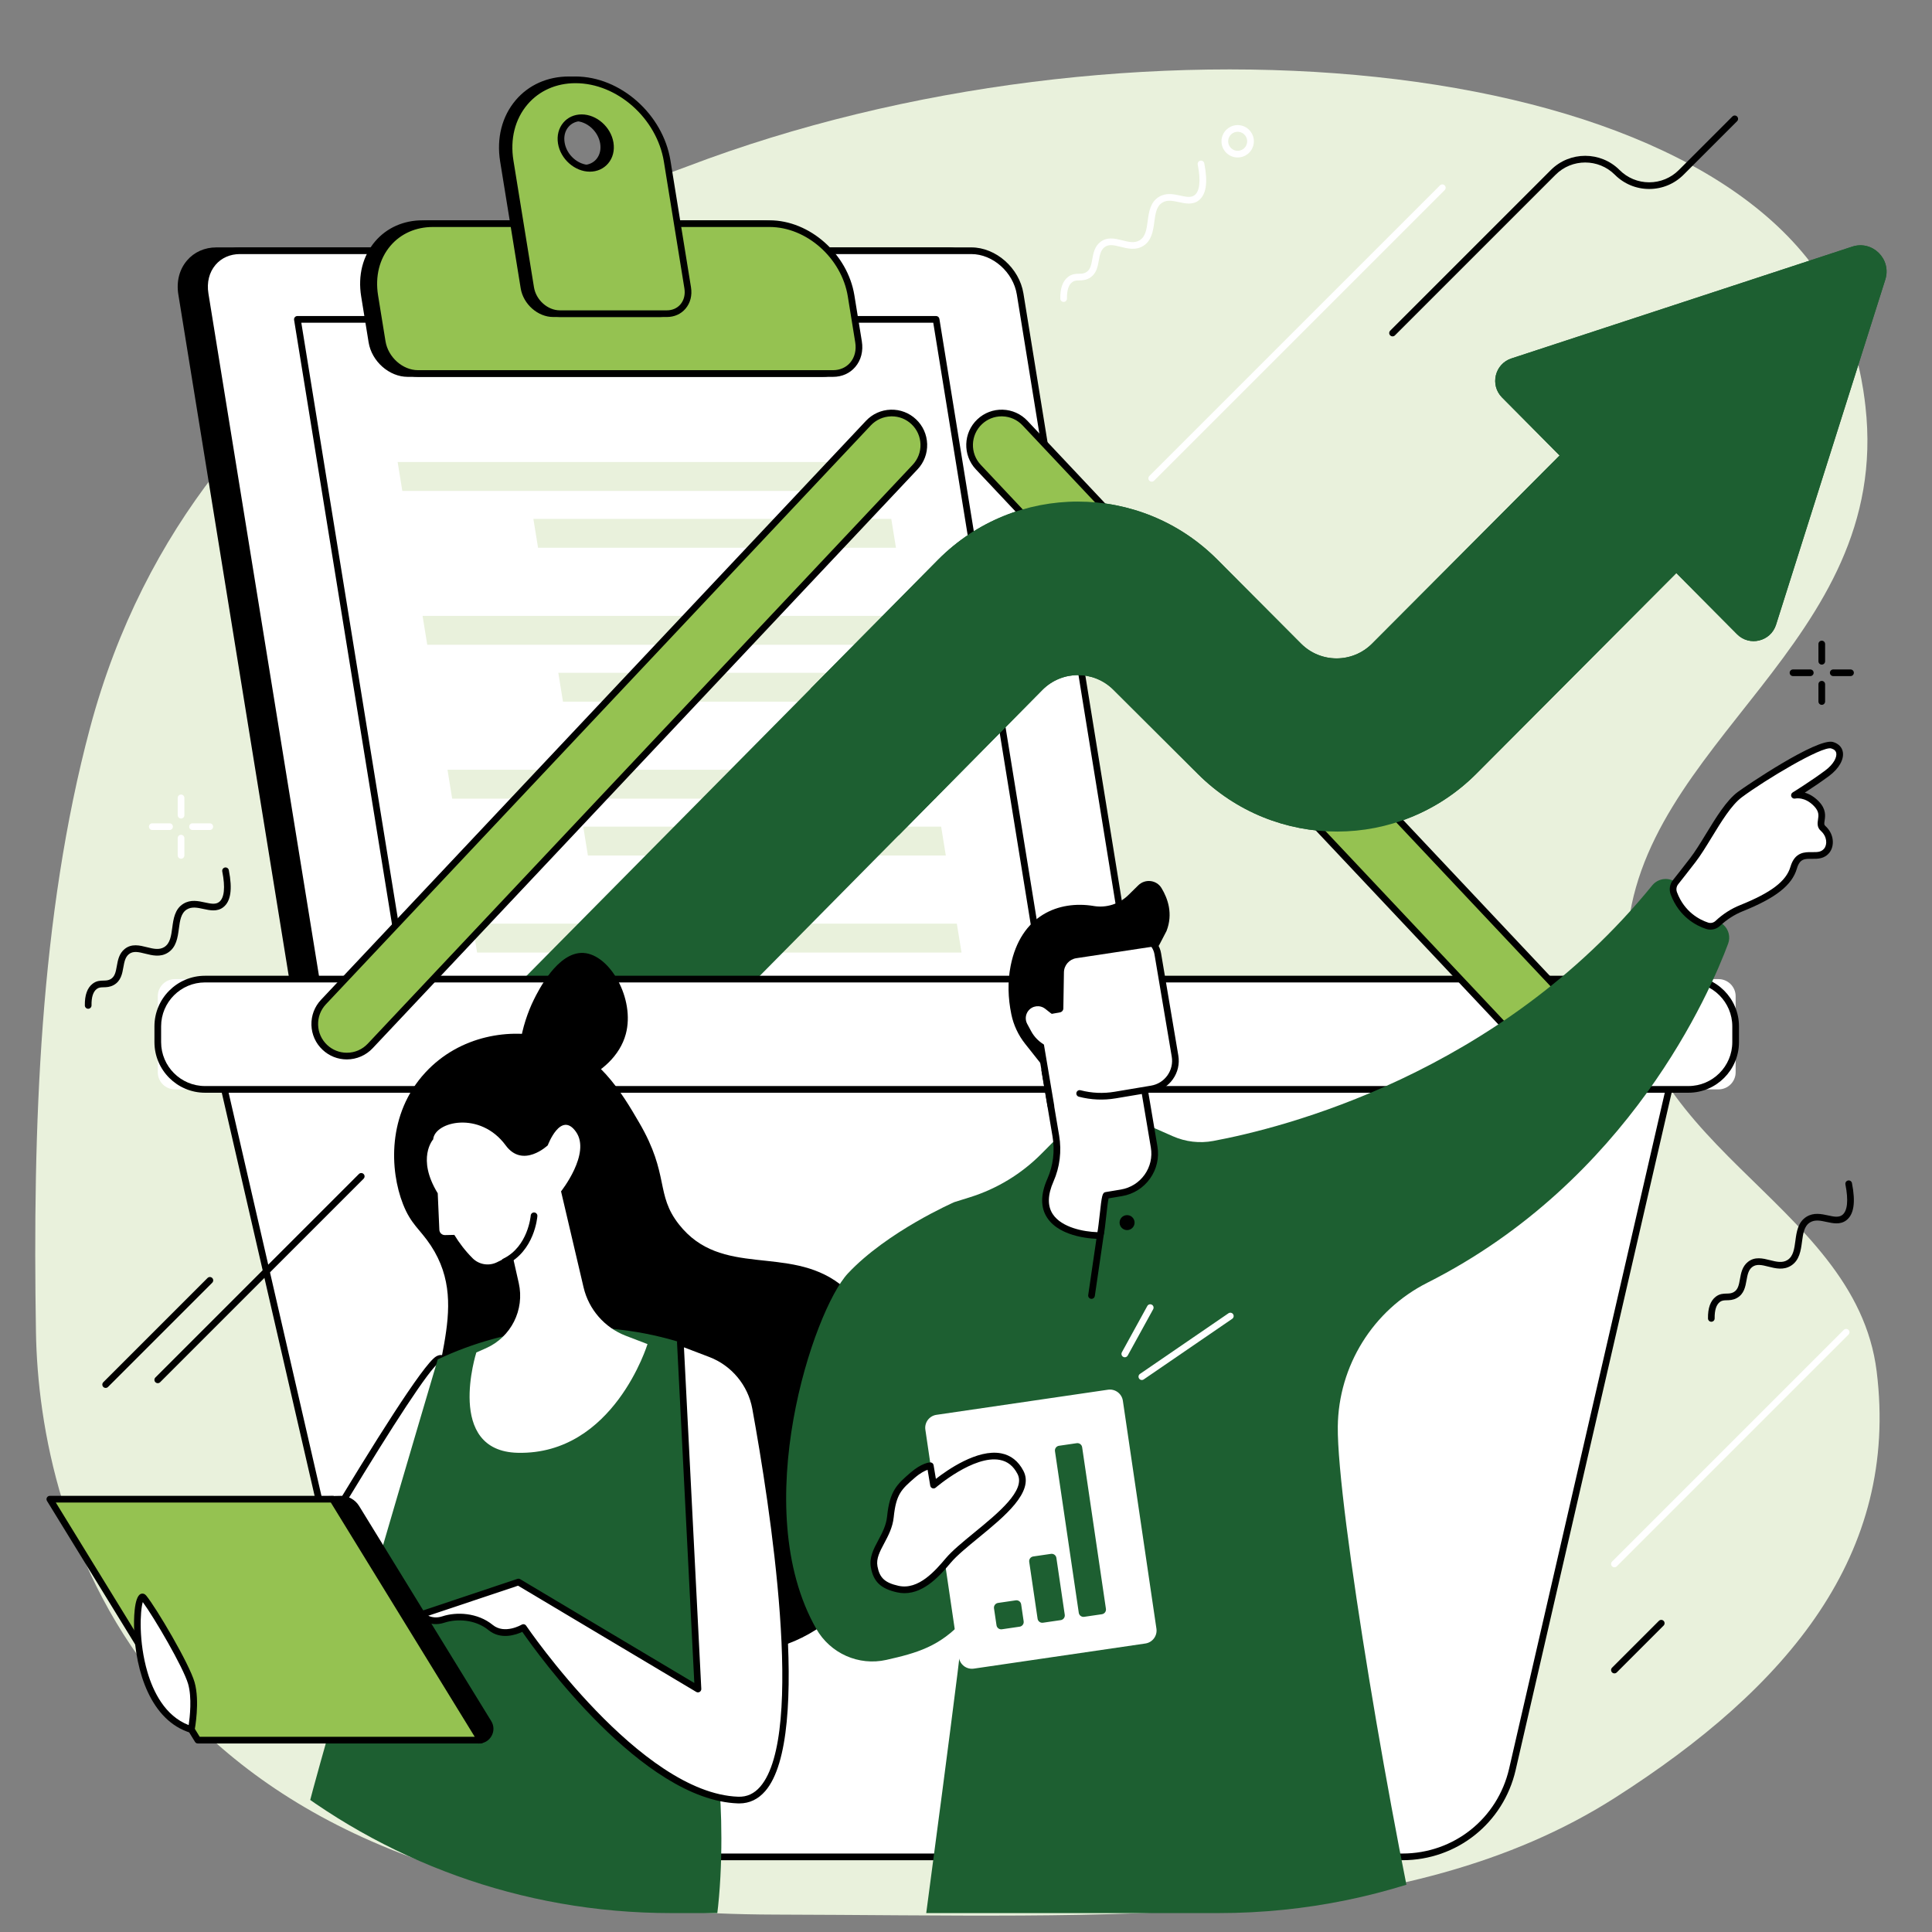 <svg xmlns="http://www.w3.org/2000/svg" xmlns:xlink="http://www.w3.org/1999/xlink" width="500" zoomAndPan="magnify" viewBox="0 0 375 375" height="500" preserveAspectRatio="xMidYMid meet" version="1.0"><rect x="0" y="0" width="375" height="375" fill="#808080" stroke="none"/><defs><clipPath id="c223c731ed"><path d="M 6.328 13 L 365 13 L 365 372 L 6.328 372 Z M 6.328 13 " clip-rule="nonzero"/></clipPath><clipPath id="66ad91c53e"><path d="M 76.383 200.559 L 174.891 200.559 L 174.891 321.242 L 76.383 321.242 Z M 76.383 200.559 " clip-rule="nonzero"/></clipPath><clipPath id="b43ac47ba4"><path d="M 236.551 371.328 L 130.25 371.328 C 101.008 371.328 74.156 361.09 53.078 344.008 C 51.539 342.758 50.027 341.473 48.551 340.152 C 41.879 334.188 22.5 349.977 17.262 342.695 C 2.781 322.562 7.613 275.383 7.613 248.691 L 7.613 96.922 L 359.184 96.922 L 359.184 248.691 C 359.184 316.422 304.277 371.328 236.551 371.328 Z M 236.551 371.328 " clip-rule="nonzero"/></clipPath><clipPath id="388d6a257b"><path d="M 100.715 184.859 L 121.91 184.859 L 121.91 211.156 L 100.715 211.156 Z M 100.715 184.859 " clip-rule="nonzero"/></clipPath><clipPath id="e4b9bd441c"><path d="M 236.551 371.328 L 130.25 371.328 C 101.008 371.328 74.156 361.09 53.078 344.008 C 51.539 342.758 50.027 341.473 48.551 340.152 C 41.879 334.188 22.5 349.977 17.262 342.695 C 2.781 322.562 7.613 275.383 7.613 248.691 L 7.613 96.922 L 359.184 96.922 L 359.184 248.691 C 359.184 316.422 304.277 371.328 236.551 371.328 Z M 236.551 371.328 " clip-rule="nonzero"/></clipPath><clipPath id="a362fb8b00"><path d="M 44.398 263.551 L 87.176 263.551 L 87.176 336.746 L 44.398 336.746 Z M 44.398 263.551 " clip-rule="nonzero"/></clipPath><clipPath id="f595a834cf"><path d="M 236.551 371.328 L 130.25 371.328 C 101.008 371.328 74.156 361.09 53.078 344.008 C 51.539 342.758 50.027 341.473 48.551 340.152 C 41.879 334.188 22.5 349.977 17.262 342.695 C 2.781 322.562 7.613 275.383 7.613 248.691 L 7.613 96.922 L 359.184 96.922 L 359.184 248.691 C 359.184 316.422 304.277 371.328 236.551 371.328 Z M 236.551 371.328 " clip-rule="nonzero"/></clipPath><clipPath id="bc50cd66d7"><path d="M 43.809 263 L 87.961 263 L 87.961 337.332 L 43.809 337.332 Z M 43.809 263 " clip-rule="nonzero"/></clipPath><clipPath id="178a2f95e3"><path d="M 236.551 371.328 L 130.25 371.328 C 101.008 371.328 74.156 361.09 53.078 344.008 C 51.539 342.758 50.027 341.473 48.551 340.152 C 41.879 334.188 22.5 349.977 17.262 342.695 C 2.781 322.562 7.613 275.383 7.613 248.691 L 7.613 96.922 L 359.184 96.922 L 359.184 248.691 C 359.184 316.422 304.277 371.328 236.551 371.328 Z M 236.551 371.328 " clip-rule="nonzero"/></clipPath><clipPath id="c6b82fbecd"><path d="M 54.797 257.465 L 140.16 257.465 L 140.16 371.477 L 54.797 371.477 Z M 54.797 257.465 " clip-rule="nonzero"/></clipPath><clipPath id="f4b23d239e"><path d="M 236.551 371.328 L 130.25 371.328 C 101.008 371.328 74.156 361.09 53.078 344.008 C 51.539 342.758 50.027 341.473 48.551 340.152 C 41.879 334.188 22.5 349.977 17.262 342.695 C 2.781 322.562 7.613 275.383 7.613 248.691 L 7.613 96.922 L 359.184 96.922 L 359.184 248.691 C 359.184 316.422 304.277 371.328 236.551 371.328 Z M 236.551 371.328 " clip-rule="nonzero"/></clipPath><clipPath id="4a41c7fc0a"><path d="M 81.68 260.41 L 152.523 260.41 L 152.523 349.5 L 81.68 349.5 Z M 81.68 260.41 " clip-rule="nonzero"/></clipPath><clipPath id="5bdba948ea"><path d="M 236.551 371.328 L 130.25 371.328 C 101.008 371.328 74.156 361.09 53.078 344.008 C 51.539 342.758 50.027 341.473 48.551 340.152 C 41.879 334.188 22.5 349.977 17.262 342.695 C 2.781 322.562 7.613 275.383 7.613 248.691 L 7.613 96.922 L 359.184 96.922 L 359.184 248.691 C 359.184 316.422 304.277 371.328 236.551 371.328 Z M 236.551 371.328 " clip-rule="nonzero"/></clipPath><clipPath id="4596220a88"><path d="M 81 259.82 L 153.109 259.82 L 153.109 350.09 L 81 350.09 Z M 81 259.82 " clip-rule="nonzero"/></clipPath><clipPath id="6aed9c6bd3"><path d="M 236.551 371.328 L 130.25 371.328 C 101.008 371.328 74.156 361.09 53.078 344.008 C 51.539 342.758 50.027 341.473 48.551 340.152 C 41.879 334.188 22.5 349.977 17.262 342.695 C 2.781 322.562 7.613 275.383 7.613 248.691 L 7.613 96.922 L 359.184 96.922 L 359.184 248.691 C 359.184 316.422 304.277 371.328 236.551 371.328 Z M 236.551 371.328 " clip-rule="nonzero"/></clipPath><clipPath id="95dfdef49a"><path d="M 14.766 290.828 L 95.223 290.828 L 95.223 337.922 L 14.766 337.922 Z M 14.766 290.828 " clip-rule="nonzero"/></clipPath><clipPath id="095d30c143"><path d="M 236.551 371.328 L 130.25 371.328 C 101.008 371.328 74.156 361.09 53.078 344.008 C 51.539 342.758 50.027 341.473 48.551 340.152 C 41.879 334.188 22.5 349.977 17.262 342.695 C 2.781 322.562 7.613 275.383 7.613 248.691 L 7.613 96.922 L 359.184 96.922 L 359.184 248.691 C 359.184 316.422 304.277 371.328 236.551 371.328 Z M 236.551 371.328 " clip-rule="nonzero"/></clipPath><clipPath id="db839f9690"><path d="M 13.59 290.238 L 95.809 290.238 L 95.809 338.512 L 13.59 338.512 Z M 13.59 290.238 " clip-rule="nonzero"/></clipPath><clipPath id="1e9f7ee279"><path d="M 236.551 371.328 L 130.25 371.328 C 101.008 371.328 74.156 361.09 53.078 344.008 C 51.539 342.758 50.027 341.473 48.551 340.152 C 41.879 334.188 22.5 349.977 17.262 342.695 C 2.781 322.562 7.613 275.383 7.613 248.691 L 7.613 96.922 L 359.184 96.922 L 359.184 248.691 C 359.184 316.422 304.277 371.328 236.551 371.328 Z M 236.551 371.328 " clip-rule="nonzero"/></clipPath><clipPath id="6d8e06c524"><path d="M 9.664 290.828 L 93.457 290.828 L 93.457 337.922 L 9.664 337.922 Z M 9.664 290.828 " clip-rule="nonzero"/></clipPath><clipPath id="4c726feb07"><path d="M 236.551 371.328 L 130.25 371.328 C 101.008 371.328 74.156 361.09 53.078 344.008 C 51.539 342.758 50.027 341.473 48.551 340.152 C 41.879 334.188 22.5 349.977 17.262 342.695 C 2.781 322.562 7.613 275.383 7.613 248.691 L 7.613 96.922 L 359.184 96.922 L 359.184 248.691 C 359.184 316.422 304.277 371.328 236.551 371.328 Z M 236.551 371.328 " clip-rule="nonzero"/></clipPath><clipPath id="ea96934782"><path d="M 9 290.238 L 94 290.238 L 94 338.512 L 9 338.512 Z M 9 290.238 " clip-rule="nonzero"/></clipPath><clipPath id="60be834038"><path d="M 236.551 371.328 L 130.25 371.328 C 101.008 371.328 74.156 361.09 53.078 344.008 C 51.539 342.758 50.027 341.473 48.551 340.152 C 41.879 334.188 22.5 349.977 17.262 342.695 C 2.781 322.562 7.613 275.383 7.613 248.691 L 7.613 96.922 L 359.184 96.922 L 359.184 248.691 C 359.184 316.422 304.277 371.328 236.551 371.328 Z M 236.551 371.328 " clip-rule="nonzero"/></clipPath><clipPath id="9c65adeccd"><path d="M 26.539 309.859 L 37.727 309.859 L 37.727 335.762 L 26.539 335.762 Z M 26.539 309.859 " clip-rule="nonzero"/></clipPath><clipPath id="94411e49ac"><path d="M 236.551 371.328 L 130.25 371.328 C 101.008 371.328 74.156 361.09 53.078 344.008 C 51.539 342.758 50.027 341.473 48.551 340.152 C 41.879 334.188 22.5 349.977 17.262 342.695 C 2.781 322.562 7.613 275.383 7.613 248.691 L 7.613 96.922 L 359.184 96.922 L 359.184 248.691 C 359.184 316.422 304.277 371.328 236.551 371.328 Z M 236.551 371.328 " clip-rule="nonzero"/></clipPath><clipPath id="d1e3e74f2b"><path d="M 26 309.273 L 38.312 309.273 L 38.312 336.547 L 26 336.547 Z M 26 309.273 " clip-rule="nonzero"/></clipPath><clipPath id="18d9d8aaaf"><path d="M 236.551 371.328 L 130.25 371.328 C 101.008 371.328 74.156 361.09 53.078 344.008 C 51.539 342.758 50.027 341.473 48.551 340.152 C 41.879 334.188 22.5 349.977 17.262 342.695 C 2.781 322.562 7.613 275.383 7.613 248.691 L 7.613 96.922 L 359.184 96.922 L 359.184 248.691 C 359.184 316.422 304.277 371.328 236.551 371.328 Z M 236.551 371.328 " clip-rule="nonzero"/></clipPath><clipPath id="e2a41cb868"><path d="M 82.664 217.828 L 125.832 217.828 L 125.832 281.996 L 82.664 281.996 Z M 82.664 217.828 " clip-rule="nonzero"/></clipPath><clipPath id="56cf8034fa"><path d="M 236.551 371.328 L 130.25 371.328 C 101.008 371.328 74.156 361.09 53.078 344.008 C 51.539 342.758 50.027 341.473 48.551 340.152 C 41.879 334.188 22.5 349.977 17.262 342.695 C 2.781 322.562 7.613 275.383 7.613 248.691 L 7.613 96.922 L 359.184 96.922 L 359.184 248.691 C 359.184 316.422 304.277 371.328 236.551 371.328 Z M 236.551 371.328 " clip-rule="nonzero"/></clipPath><clipPath id="280c31138a"><path d="M 97.184 235.293 L 104.445 235.293 L 104.445 245.691 L 97.184 245.691 Z M 97.184 235.293 " clip-rule="nonzero"/></clipPath><clipPath id="a15f0582f3"><path d="M 236.551 371.328 L 130.25 371.328 C 101.008 371.328 74.156 361.09 53.078 344.008 C 51.539 342.758 50.027 341.473 48.551 340.152 C 41.879 334.188 22.5 349.977 17.262 342.695 C 2.781 322.562 7.613 275.383 7.613 248.691 L 7.613 96.922 L 359.184 96.922 L 359.184 248.691 C 359.184 316.422 304.277 371.328 236.551 371.328 Z M 236.551 371.328 " clip-rule="nonzero"/></clipPath><clipPath id="0e6025ece4"><path d="M 152.523 170.535 L 335.805 170.535 L 335.805 371.477 L 152.523 371.477 Z M 152.523 170.535 " clip-rule="nonzero"/></clipPath><clipPath id="42fea79152"><path d="M 236.551 371.328 L 130.25 371.328 C 101.008 371.328 74.156 361.09 53.078 344.008 C 51.539 342.758 50.027 341.473 48.551 340.152 C 41.879 334.188 22.5 349.977 17.262 342.695 C 2.781 322.562 7.613 275.383 7.613 248.691 L 7.613 96.922 L 359.184 96.922 L 359.184 248.691 C 359.184 316.422 304.277 371.328 236.551 371.328 Z M 236.551 371.328 " clip-rule="nonzero"/></clipPath><clipPath id="630773b3af"><path d="M 211.195 238.434 L 214.336 238.434 L 214.336 252.168 L 211.195 252.168 Z M 211.195 238.434 " clip-rule="nonzero"/></clipPath><clipPath id="387d857a60"><path d="M 236.551 371.328 L 130.25 371.328 C 101.008 371.328 74.156 361.09 53.078 344.008 C 51.539 342.758 50.027 341.473 48.551 340.152 C 41.879 334.188 22.5 349.977 17.262 342.695 C 2.781 322.562 7.613 275.383 7.613 248.691 L 7.613 96.922 L 359.184 96.922 L 359.184 248.691 C 359.184 316.422 304.277 371.328 236.551 371.328 Z M 236.551 371.328 " clip-rule="nonzero"/></clipPath><clipPath id="b20b3c434b"><path d="M 217.277 235.684 L 220.223 235.684 L 220.223 238.824 L 217.277 238.824 Z M 217.277 235.684 " clip-rule="nonzero"/></clipPath><clipPath id="8d77fd8400"><path d="M 236.551 371.328 L 130.25 371.328 C 101.008 371.328 74.156 361.09 53.078 344.008 C 51.539 342.758 50.027 341.473 48.551 340.152 C 41.879 334.188 22.5 349.977 17.262 342.695 C 2.781 322.562 7.613 275.383 7.613 248.691 L 7.613 96.922 L 359.184 96.922 L 359.184 248.691 C 359.184 316.422 304.277 371.328 236.551 371.328 Z M 236.551 371.328 " clip-rule="nonzero"/></clipPath><clipPath id="aa385d5e0c"><path d="M 324.617 144.438 L 357.191 144.438 L 357.191 179.953 L 324.617 179.953 Z M 324.617 144.438 " clip-rule="nonzero"/></clipPath><clipPath id="6f8d588e97"><path d="M 236.551 371.328 L 130.25 371.328 C 101.008 371.328 74.156 361.09 53.078 344.008 C 51.539 342.758 50.027 341.473 48.551 340.152 C 41.879 334.188 22.5 349.977 17.262 342.695 C 2.781 322.562 7.613 275.383 7.613 248.691 L 7.613 96.922 L 359.184 96.922 L 359.184 248.691 C 359.184 316.422 304.277 371.328 236.551 371.328 Z M 236.551 371.328 " clip-rule="nonzero"/></clipPath><clipPath id="e0b5ef2c4c"><path d="M 324.027 143.848 L 357.781 143.848 L 357.781 180.543 L 324.027 180.543 Z M 324.027 143.848 " clip-rule="nonzero"/></clipPath><clipPath id="d98cbf1b89"><path d="M 236.551 371.328 L 130.25 371.328 C 101.008 371.328 74.156 361.09 53.078 344.008 C 51.539 342.758 50.027 341.473 48.551 340.152 C 41.879 334.188 22.5 349.977 17.262 342.695 C 2.781 322.562 7.613 275.383 7.613 248.691 L 7.613 96.922 L 359.184 96.922 L 359.184 248.691 C 359.184 316.422 304.277 371.328 236.551 371.328 Z M 236.551 371.328 " clip-rule="nonzero"/></clipPath><clipPath id="cb9130a47e"><path d="M 179.406 269.633 L 224.539 269.633 L 224.539 323.988 L 179.406 323.988 Z M 179.406 269.633 " clip-rule="nonzero"/></clipPath><clipPath id="243892297c"><path d="M 236.551 371.328 L 130.25 371.328 C 101.008 371.328 74.156 361.09 53.078 344.008 C 51.539 342.758 50.027 341.473 48.551 340.152 C 41.879 334.188 22.5 349.977 17.262 342.695 C 2.781 322.562 7.613 275.383 7.613 248.691 L 7.613 96.922 L 359.184 96.922 L 359.184 248.691 C 359.184 316.422 304.277 371.328 236.551 371.328 Z M 236.551 371.328 " clip-rule="nonzero"/></clipPath><clipPath id="03b490b76a"><path d="M 192.75 310.449 L 198.832 310.449 L 198.832 316.336 L 192.75 316.336 Z M 192.75 310.449 " clip-rule="nonzero"/></clipPath><clipPath id="7ccc61ed39"><path d="M 236.551 371.328 L 130.25 371.328 C 101.008 371.328 74.156 361.09 53.078 344.008 C 51.539 342.758 50.027 341.473 48.551 340.152 C 41.879 334.188 22.5 349.977 17.262 342.695 C 2.781 322.562 7.613 275.383 7.613 248.691 L 7.613 96.922 L 359.184 96.922 L 359.184 248.691 C 359.184 316.422 304.277 371.328 236.551 371.328 Z M 236.551 371.328 " clip-rule="nonzero"/></clipPath><clipPath id="8741b7633a"><path d="M 199.617 301.422 L 206.684 301.422 L 206.684 315 L 199.617 315 Z M 199.617 301.422 " clip-rule="nonzero"/></clipPath><clipPath id="bcc4230ff6"><path d="M 236.551 371.328 L 130.25 371.328 C 101.008 371.328 74.156 361.09 53.078 344.008 C 51.539 342.758 50.027 341.473 48.551 340.152 C 41.879 334.188 22.5 349.977 17.262 342.695 C 2.781 322.562 7.613 275.383 7.613 248.691 L 7.613 96.922 L 359.184 96.922 L 359.184 248.691 C 359.184 316.422 304.277 371.328 236.551 371.328 Z M 236.551 371.328 " clip-rule="nonzero"/></clipPath><clipPath id="2a74cf9d42"><path d="M 204.719 280.035 L 214.727 280.035 L 214.727 313.98 L 204.719 313.98 Z M 204.719 280.035 " clip-rule="nonzero"/></clipPath><clipPath id="9ac09c4ae0"><path d="M 236.551 371.328 L 130.25 371.328 C 101.008 371.328 74.156 361.09 53.078 344.008 C 51.539 342.758 50.027 341.473 48.551 340.152 C 41.879 334.188 22.5 349.977 17.262 342.695 C 2.781 322.562 7.613 275.383 7.613 248.691 L 7.613 96.922 L 359.184 96.922 L 359.184 248.691 C 359.184 316.422 304.277 371.328 236.551 371.328 Z M 236.551 371.328 " clip-rule="nonzero"/></clipPath><clipPath id="154576d9f5"><path d="M 169.594 282.586 L 198.637 282.586 L 198.637 308.684 L 169.594 308.684 Z M 169.594 282.586 " clip-rule="nonzero"/></clipPath><clipPath id="34c3f0eb41"><path d="M 236.551 371.328 L 130.25 371.328 C 101.008 371.328 74.156 361.09 53.078 344.008 C 51.539 342.758 50.027 341.473 48.551 340.152 C 41.879 334.188 22.5 349.977 17.262 342.695 C 2.781 322.562 7.613 275.383 7.613 248.691 L 7.613 96.922 L 359.184 96.922 L 359.184 248.691 C 359.184 316.422 304.277 371.328 236.551 371.328 Z M 236.551 371.328 " clip-rule="nonzero"/></clipPath><clipPath id="67e97593a8"><path d="M 168.809 281.801 L 199.227 281.801 L 199.227 309.273 L 168.809 309.273 Z M 168.809 281.801 " clip-rule="nonzero"/></clipPath><clipPath id="1a350d2f55"><path d="M 236.551 371.328 L 130.25 371.328 C 101.008 371.328 74.156 361.09 53.078 344.008 C 51.539 342.758 50.027 341.473 48.551 340.152 C 41.879 334.188 22.5 349.977 17.262 342.695 C 2.781 322.562 7.613 275.383 7.613 248.691 L 7.613 96.922 L 359.184 96.922 L 359.184 248.691 C 359.184 316.422 304.277 371.328 236.551 371.328 Z M 236.551 371.328 " clip-rule="nonzero"/></clipPath><clipPath id="4808426c8f"><path d="M 217.672 253.148 L 223.949 253.148 L 223.949 263.551 L 217.672 263.551 Z M 217.672 253.148 " clip-rule="nonzero"/></clipPath><clipPath id="6a8f557b56"><path d="M 236.551 371.328 L 130.25 371.328 C 101.008 371.328 74.156 361.09 53.078 344.008 C 51.539 342.758 50.027 341.473 48.551 340.152 C 41.879 334.188 22.5 349.977 17.262 342.695 C 2.781 322.562 7.613 275.383 7.613 248.691 L 7.613 96.922 L 359.184 96.922 L 359.184 248.691 C 359.184 316.422 304.277 371.328 236.551 371.328 Z M 236.551 371.328 " clip-rule="nonzero"/></clipPath><clipPath id="5f3f5657f6"><path d="M 220.809 254.719 L 239.648 254.719 L 239.648 267.867 L 220.809 267.867 Z M 220.809 254.719 " clip-rule="nonzero"/></clipPath><clipPath id="b54ee0b2a1"><path d="M 236.551 371.328 L 130.25 371.328 C 101.008 371.328 74.156 361.09 53.078 344.008 C 51.539 342.758 50.027 341.473 48.551 340.152 C 41.879 334.188 22.5 349.977 17.262 342.695 C 2.781 322.562 7.613 275.383 7.613 248.691 L 7.613 96.922 L 359.184 96.922 L 359.184 248.691 C 359.184 316.422 304.277 371.328 236.551 371.328 Z M 236.551 371.328 " clip-rule="nonzero"/></clipPath><clipPath id="69be692017"><path d="M 202.758 204.68 L 224.145 204.68 L 224.145 240 L 202.758 240 Z M 202.758 204.68 " clip-rule="nonzero"/></clipPath><clipPath id="00e5205be8"><path d="M 236.551 371.328 L 130.25 371.328 C 101.008 371.328 74.156 361.09 53.078 344.008 C 51.539 342.758 50.027 341.473 48.551 340.152 C 41.879 334.188 22.5 349.977 17.262 342.695 C 2.781 322.562 7.613 275.383 7.613 248.691 L 7.613 96.922 L 359.184 96.922 L 359.184 248.691 C 359.184 316.422 304.277 371.328 236.551 371.328 Z M 236.551 371.328 " clip-rule="nonzero"/></clipPath><clipPath id="1484dbefc6"><path d="M 202 204 L 224.93 204 L 224.93 240.59 L 202 240.59 Z M 202 204 " clip-rule="nonzero"/></clipPath><clipPath id="3f706c71f1"><path d="M 236.551 371.328 L 130.25 371.328 C 101.008 371.328 74.156 361.09 53.078 344.008 C 51.539 342.758 50.027 341.473 48.551 340.152 C 41.879 334.188 22.5 349.977 17.262 342.695 C 2.781 322.562 7.613 275.383 7.613 248.691 L 7.613 96.922 L 359.184 96.922 L 359.184 248.691 C 359.184 316.422 304.277 371.328 236.551 371.328 Z M 236.551 371.328 " clip-rule="nonzero"/></clipPath><clipPath id="7c607ce9b5"><path d="M 200.793 181.523 L 228.266 181.523 L 228.266 214.688 L 200.793 214.688 Z M 200.793 181.523 " clip-rule="nonzero"/></clipPath><clipPath id="034f11ef3c"><path d="M 236.551 371.328 L 130.25 371.328 C 101.008 371.328 74.156 361.09 53.078 344.008 C 51.539 342.758 50.027 341.473 48.551 340.152 C 41.879 334.188 22.5 349.977 17.262 342.695 C 2.781 322.562 7.613 275.383 7.613 248.691 L 7.613 96.922 L 359.184 96.922 L 359.184 248.691 C 359.184 316.422 304.277 371.328 236.551 371.328 Z M 236.551 371.328 " clip-rule="nonzero"/></clipPath><clipPath id="30c46726c0"><path d="M 200.207 180.938 L 228.855 180.938 L 228.855 215.473 L 200.207 215.473 Z M 200.207 180.938 " clip-rule="nonzero"/></clipPath><clipPath id="366cd46e16"><path d="M 236.551 371.328 L 130.25 371.328 C 101.008 371.328 74.156 361.09 53.078 344.008 C 51.539 342.758 50.027 341.473 48.551 340.152 C 41.879 334.188 22.5 349.977 17.262 342.695 C 2.781 322.562 7.613 275.383 7.613 248.691 L 7.613 96.922 L 359.184 96.922 L 359.184 248.691 C 359.184 316.422 304.277 371.328 236.551 371.328 Z M 236.551 371.328 " clip-rule="nonzero"/></clipPath><clipPath id="ff151f229c"><path d="M 195.691 171 L 227.09 171 L 227.09 207.625 L 195.691 207.625 Z M 195.691 171 " clip-rule="nonzero"/></clipPath><clipPath id="ace5c409b5"><path d="M 236.551 371.328 L 130.25 371.328 C 101.008 371.328 74.156 361.09 53.078 344.008 C 51.539 342.758 50.027 341.473 48.551 340.152 C 41.879 334.188 22.5 349.977 17.262 342.695 C 2.781 322.562 7.613 275.383 7.613 248.691 L 7.613 96.922 L 359.184 96.922 L 359.184 248.691 C 359.184 316.422 304.277 371.328 236.551 371.328 Z M 236.551 371.328 " clip-rule="nonzero"/></clipPath><clipPath id="5a5cf714e2"><path d="M 199.027 195.262 L 204.523 195.262 L 204.523 203.699 L 199.027 203.699 Z M 199.027 195.262 " clip-rule="nonzero"/></clipPath><clipPath id="ecc75b4ebe"><path d="M 236.551 371.328 L 130.25 371.328 C 101.008 371.328 74.156 361.09 53.078 344.008 C 51.539 342.758 50.027 341.473 48.551 340.152 C 41.879 334.188 22.5 349.977 17.262 342.695 C 2.781 322.562 7.613 275.383 7.613 248.691 L 7.613 96.922 L 359.184 96.922 L 359.184 248.691 C 359.184 316.422 304.277 371.328 236.551 371.328 Z M 236.551 371.328 " clip-rule="nonzero"/></clipPath></defs><g clip-path="url(#c223c731ed)"><path fill="#e9f1dc" d="M 133.395 32.305 C 113.262 39.98 38.582 62.277 17.48 141.262 C 7.707 177.844 6.324 218.734 6.98 258.57 C 7.574 294.922 26.344 371.328 150.523 371.621 C 216.902 371.781 272.711 374.949 313.469 348.945 C 347.148 327.457 368.664 301.66 364.258 266.172 C 360.082 232.5 313.633 222.312 315.781 182.648 C 317.879 143.941 367.262 124.973 362.086 78.91 C 361.762 76.02 360.719 67.352 356.312 58.688 C 331.289 9.477 217.961 0.051 133.395 32.305 " fill-opacity="1" fill-rule="nonzero"/></g><path fill="#000000" d="M 42.004 48.668 L 183.977 48.668 C 188.457 48.668 192.695 52.426 193.445 57.059 L 225.672 255.969 C 226.422 260.602 223.398 264.363 218.922 264.363 L 76.949 264.363 C 72.469 264.363 68.23 260.602 67.48 255.969 L 35.258 57.059 C 34.504 52.426 37.527 48.668 42.004 48.668 " fill-opacity="1" fill-rule="nonzero"/><path fill="#000000" d="M 42.004 49.316 C 40.105 49.316 38.426 50.059 37.277 51.406 C 36.043 52.859 35.551 54.832 35.895 56.957 L 68.117 255.867 C 68.82 260.195 72.781 263.715 76.949 263.715 L 218.922 263.715 C 220.82 263.715 222.5 262.973 223.645 261.625 C 224.883 260.172 225.375 258.199 225.031 256.074 L 192.805 57.164 C 192.105 52.836 188.145 49.316 183.98 49.316 Z M 218.922 265.012 L 76.949 265.012 C 72.172 265.012 67.637 261 66.84 256.074 L 34.617 57.164 C 34.211 54.656 34.805 52.312 36.293 50.566 C 37.688 48.926 39.719 48.02 42.004 48.02 L 183.98 48.02 C 188.754 48.02 193.289 52.031 194.086 56.957 L 226.309 255.867 C 226.715 258.375 226.121 260.719 224.633 262.465 C 223.238 264.105 221.207 265.012 218.922 265.012 " fill-opacity="1" fill-rule="nonzero"/><path fill="#ffffff" d="M 46.566 48.668 L 188.539 48.668 C 193.016 48.668 197.258 52.426 198.008 57.059 L 230.23 255.969 C 230.98 260.602 227.961 264.363 223.48 264.363 L 81.508 264.363 C 77.031 264.363 72.789 260.602 72.039 255.969 L 39.816 57.059 C 39.066 52.426 42.086 48.668 46.566 48.668 " fill-opacity="1" fill-rule="nonzero"/><path fill="#000000" d="M 46.566 49.316 C 44.664 49.316 42.984 50.059 41.836 51.406 C 40.602 52.859 40.109 54.832 40.453 56.957 L 72.68 255.867 C 73.379 260.195 77.34 263.715 81.508 263.715 L 223.477 263.715 C 225.383 263.715 227.062 262.973 228.207 261.625 C 229.441 260.172 229.934 258.199 229.59 256.074 L 197.367 57.164 C 196.668 52.836 192.703 49.316 188.539 49.316 Z M 223.477 265.012 L 81.508 265.012 C 76.73 265.012 72.195 261 71.398 256.074 L 39.176 57.164 C 38.77 54.656 39.363 52.312 40.852 50.566 C 42.25 48.926 44.277 48.02 46.566 48.02 L 188.539 48.02 C 193.312 48.02 197.848 52.031 198.648 56.957 L 230.871 255.867 C 231.277 258.375 230.68 260.719 229.191 262.465 C 227.797 264.105 225.766 265.012 223.477 265.012 " fill-opacity="1" fill-rule="nonzero"/><path fill="#ffffff" d="M 87.02 242.836 L 210.996 242.836 L 181.695 61.984 L 57.723 61.984 L 87.02 242.836 " fill-opacity="1" fill-rule="nonzero"/><path fill="#000000" d="M 87.57 242.188 L 210.23 242.188 L 181.145 62.637 L 58.484 62.637 Z M 210.992 243.484 L 87.02 243.484 C 86.703 243.484 86.43 243.254 86.379 242.941 L 57.082 62.09 C 57.051 61.902 57.105 61.711 57.23 61.566 C 57.352 61.422 57.531 61.34 57.723 61.34 L 181.695 61.34 C 182.012 61.34 182.281 61.57 182.336 61.887 L 211.633 242.734 C 211.66 242.922 211.609 243.113 211.484 243.258 C 211.363 243.402 211.184 243.484 210.992 243.484 " fill-opacity="1" fill-rule="nonzero"/><path fill="#e9f1dc" d="M 78.09 95.285 L 172.117 95.285 L 171.207 89.676 L 77.18 89.676 L 78.09 95.285 " fill-opacity="1" fill-rule="nonzero"/><path fill="#e9f1dc" d="M 104.438 106.324 L 173.906 106.324 L 172.996 100.715 L 103.527 100.715 L 104.438 106.324 " fill-opacity="1" fill-rule="nonzero"/><path fill="#e9f1dc" d="M 82.93 125.152 L 176.957 125.152 L 176.047 119.543 L 82.02 119.543 L 82.93 125.152 " fill-opacity="1" fill-rule="nonzero"/><path fill="#e9f1dc" d="M 109.273 136.191 L 178.742 136.191 L 177.836 130.586 L 108.367 130.586 L 109.273 136.191 " fill-opacity="1" fill-rule="nonzero"/><path fill="#e9f1dc" d="M 87.766 155.023 L 181.793 155.023 L 180.887 149.414 L 86.859 149.414 L 87.766 155.023 " fill-opacity="1" fill-rule="nonzero"/><path fill="#e9f1dc" d="M 114.113 166.059 L 183.582 166.059 L 182.676 160.453 L 113.207 160.453 L 114.113 166.059 " fill-opacity="1" fill-rule="nonzero"/><path fill="#e9f1dc" d="M 92.605 184.891 L 186.633 184.891 L 185.723 179.281 L 91.695 179.281 L 92.605 184.891 " fill-opacity="1" fill-rule="nonzero"/><path fill="#e9f1dc" d="M 118.953 195.93 L 188.422 195.93 L 187.516 190.32 L 118.043 190.32 L 118.953 195.93 " fill-opacity="1" fill-rule="nonzero"/><path fill="#000000" d="M 79.133 72.504 L 159.688 72.504 C 162.973 72.504 165.188 69.746 164.641 66.348 L 163.191 57.43 C 161.938 49.688 154.859 43.41 147.379 43.41 L 82.016 43.41 C 74.535 43.41 69.488 49.688 70.742 57.43 L 72.188 66.348 C 72.738 69.746 75.848 72.504 79.133 72.504 " fill-opacity="1" fill-rule="nonzero"/><path fill="#000000" d="M 82.016 44.059 C 78.711 44.059 75.789 45.352 73.789 47.703 C 71.641 50.227 70.785 53.645 71.383 57.324 L 72.828 66.242 C 73.328 69.336 76.156 71.852 79.133 71.852 L 159.688 71.852 C 161.031 71.852 162.215 71.328 163.023 70.383 C 163.898 69.355 164.242 67.957 164 66.449 L 162.555 57.531 C 161.352 50.102 154.543 44.059 147.379 44.059 Z M 159.688 73.148 L 79.133 73.148 C 75.547 73.148 72.148 70.145 71.547 66.449 L 70.102 57.531 C 69.445 53.473 70.402 49.68 72.805 46.863 C 75.055 44.219 78.328 42.762 82.016 42.762 L 147.379 42.762 C 155.152 42.762 162.531 49.293 163.832 57.324 L 165.277 66.242 C 165.586 68.133 165.133 69.898 164.012 71.219 C 162.953 72.465 161.418 73.148 159.688 73.148 " fill-opacity="1" fill-rule="nonzero"/><path fill="#95c251" d="M 81.133 72.504 L 161.691 72.504 C 164.973 72.504 167.191 69.746 166.641 66.348 L 165.195 57.43 C 163.941 49.688 156.859 43.41 149.379 43.41 L 84.02 43.41 C 76.539 43.41 71.492 49.688 72.746 57.43 L 74.188 66.348 C 74.742 69.746 77.848 72.504 81.133 72.504 " fill-opacity="1" fill-rule="nonzero"/><path fill="#000000" d="M 84.02 44.059 C 80.715 44.059 77.793 45.352 75.793 47.703 C 73.645 50.227 72.789 53.645 73.383 57.324 L 74.828 66.242 C 75.332 69.336 78.16 71.852 81.133 71.852 L 161.691 71.852 C 163.035 71.852 164.219 71.328 165.027 70.383 C 165.898 69.355 166.246 67.957 166 66.449 L 164.559 57.531 C 163.355 50.102 156.547 44.059 149.379 44.059 Z M 161.691 73.148 L 81.133 73.148 C 77.551 73.148 74.148 70.145 73.551 66.449 L 72.105 57.531 C 71.449 53.473 72.406 49.68 74.805 46.863 C 77.055 44.219 80.328 42.762 84.02 42.762 L 149.379 42.762 C 157.152 42.762 164.535 49.293 165.836 57.324 L 167.281 66.242 C 167.586 68.133 167.137 69.898 166.012 71.219 C 164.957 72.465 163.422 73.148 161.691 73.148 " fill-opacity="1" fill-rule="nonzero"/><path fill="#000000" d="M 107.652 27.766 C 107.215 25.055 108.98 22.859 111.598 22.859 C 114.219 22.859 116.695 25.055 117.137 27.766 C 117.574 30.477 115.809 32.672 113.188 32.672 C 110.57 32.672 108.094 30.477 107.652 27.766 Z M 97.723 31.27 L 101.707 55.863 C 102.156 58.637 104.695 60.883 107.375 60.883 L 128.148 60.883 C 130.828 60.883 132.633 58.637 132.184 55.863 L 128.199 31.27 C 126.789 22.559 118.824 15.496 110.406 15.496 C 101.992 15.496 96.312 22.559 97.723 31.27 " fill-opacity="1" fill-rule="nonzero"/><path fill="#000000" d="M 108.293 27.66 C 108.684 30.066 110.879 32.02 113.191 32.02 C 114.223 32.02 115.129 31.621 115.75 30.895 C 116.418 30.105 116.684 29.031 116.496 27.867 C 116.105 25.461 113.91 23.504 111.602 23.504 C 110.566 23.504 109.66 23.902 109.043 24.633 C 108.371 25.418 108.105 26.496 108.293 27.66 Z M 113.191 33.32 C 110.273 33.32 107.5 30.875 107.016 27.867 C 106.762 26.32 107.133 24.875 108.055 23.793 C 108.922 22.77 110.184 22.207 111.602 22.207 C 114.52 22.207 117.289 24.652 117.773 27.66 C 118.027 29.207 117.656 30.652 116.734 31.734 C 115.867 32.754 114.605 33.32 113.191 33.32 Z M 98.363 31.164 L 102.348 55.758 C 102.746 58.227 105 60.238 107.375 60.238 L 128.148 60.238 C 129.207 60.238 130.141 59.824 130.777 59.078 C 131.469 58.266 131.738 57.164 131.547 55.965 L 127.562 31.371 C 126.203 22.977 118.508 16.145 110.406 16.145 C 106.664 16.145 103.355 17.613 101.09 20.273 C 98.656 23.133 97.688 27 98.363 31.164 Z M 128.148 61.531 L 107.375 61.531 C 104.395 61.531 101.566 59.035 101.066 55.965 L 97.082 31.371 C 96.348 26.824 97.422 22.586 100.105 19.434 C 102.621 16.477 106.281 14.848 110.406 14.848 C 119.113 14.848 127.383 22.168 128.84 31.164 L 132.824 55.758 C 133.082 57.336 132.703 58.812 131.766 59.918 C 130.879 60.957 129.594 61.531 128.148 61.531 " fill-opacity="1" fill-rule="nonzero"/><path fill="#95c251" d="M 108.949 27.766 C 108.512 25.055 110.277 22.859 112.895 22.859 C 115.512 22.859 117.992 25.055 118.43 27.766 C 118.871 30.477 117.102 32.672 114.484 32.672 C 111.867 32.672 109.387 30.477 108.949 27.766 Z M 99.02 31.27 L 103.004 55.863 C 103.453 58.637 105.988 60.883 108.668 60.883 L 129.441 60.883 C 132.121 60.883 133.93 58.637 133.48 55.863 L 129.496 31.27 C 128.086 22.559 120.121 15.496 111.703 15.496 C 103.285 15.496 97.609 22.559 99.02 31.27 " fill-opacity="1" fill-rule="nonzero"/><path fill="#000000" d="M 109.59 27.66 C 109.98 30.066 112.176 32.02 114.484 32.02 C 115.516 32.02 116.426 31.621 117.043 30.895 C 117.715 30.105 117.98 29.031 117.793 27.867 C 117.402 25.461 115.207 23.504 112.895 23.504 C 111.863 23.504 110.957 23.902 110.336 24.633 C 109.668 25.418 109.398 26.496 109.59 27.66 Z M 114.484 33.32 C 111.566 33.32 108.797 30.875 108.309 27.867 C 108.059 26.32 108.43 24.875 109.352 23.793 C 110.219 22.77 111.477 22.207 112.895 22.207 C 115.812 22.207 118.582 24.652 119.07 27.66 C 119.32 29.207 118.953 30.652 118.031 31.734 C 117.16 32.754 115.902 33.32 114.484 33.32 Z M 111.703 16.145 C 107.961 16.145 104.652 17.613 102.387 20.273 C 99.953 23.133 98.984 27 99.66 31.164 L 103.645 55.758 C 104.043 58.227 106.297 60.238 108.668 60.238 L 129.441 60.238 C 130.504 60.238 131.438 59.824 132.074 59.078 C 132.762 58.266 133.035 57.164 132.84 55.965 L 128.859 31.371 C 127.496 22.977 119.801 16.145 111.703 16.145 Z M 129.441 61.531 L 108.668 61.531 C 105.688 61.531 102.859 59.035 102.363 55.965 L 98.379 31.371 C 97.645 26.824 98.715 22.586 101.398 19.434 C 103.914 16.477 107.574 14.848 111.703 14.848 C 120.41 14.848 128.68 22.168 130.137 31.164 L 134.121 55.758 C 134.375 57.336 134 58.812 133.059 59.914 C 132.176 60.957 130.891 61.531 129.441 61.531 " fill-opacity="1" fill-rule="nonzero"/><path fill="#1d5f31" d="M 359.516 47.871 L 293.363 69.574 C 290.133 70.633 289.148 74.738 291.551 77.156 L 302.719 88.41 L 266.324 124.926 C 262.512 128.75 256.332 128.746 252.527 124.922 L 236.285 108.621 C 221.328 93.602 197.074 93.602 182.117 108.609 L 61.332 230.727 C 60.582 238.852 60.617 247.664 61.68 257.188 C 62.332 263.027 63.16 268.527 64.152 273.711 L 202.34 133.902 C 206.137 130.09 212.297 130.082 216.109 133.883 L 232.516 150.234 C 247.488 165.16 271.664 165.129 286.582 150.156 L 325.375 111.234 L 337.152 123.094 C 339.566 125.531 343.699 124.523 344.734 121.25 L 365.938 54.262 C 367.188 50.301 363.449 46.582 359.516 47.871 " fill-opacity="1" fill-rule="nonzero"/><path fill="#ffffff" d="M 325.191 206.051 L 42.32 206.051 L 73.957 343.43 C 76.246 353.371 85.098 360.418 95.301 360.418 L 272.211 360.418 C 282.414 360.418 291.266 353.371 293.555 343.43 L 325.191 206.051 " fill-opacity="1" fill-rule="nonzero"/><path fill="#000000" d="M 43.133 206.699 L 74.586 343.285 C 76.82 352.992 85.34 359.77 95.301 359.77 L 272.207 359.77 C 282.168 359.77 290.684 352.992 292.922 343.285 L 324.375 206.699 Z M 272.207 361.066 L 95.301 361.066 C 84.73 361.066 75.695 353.871 73.324 343.574 L 41.688 206.199 C 41.641 206.004 41.688 205.805 41.812 205.648 C 41.934 205.492 42.121 205.406 42.32 205.406 L 325.188 205.406 C 325.387 205.406 325.574 205.492 325.695 205.648 C 325.82 205.805 325.867 206.004 325.82 206.199 L 294.184 343.574 C 291.812 353.871 282.777 361.066 272.207 361.066 " fill-opacity="1" fill-rule="nonzero"/><path fill="#ffffff" d="M 333.555 211.449 L 33.953 211.449 C 32.113 211.449 30.625 209.961 30.625 208.117 L 30.625 193.375 C 30.625 191.535 32.113 190.043 33.953 190.043 L 333.555 190.043 C 335.395 190.043 336.887 191.535 336.887 193.375 L 336.887 208.117 C 336.887 209.961 335.395 211.449 333.555 211.449 " fill-opacity="1" fill-rule="nonzero"/><path fill="#000000" d="M 39.793 190.688 C 35.094 190.688 31.273 194.516 31.273 199.211 L 31.273 202.277 C 31.273 206.977 35.094 210.801 39.793 210.801 L 327.719 210.801 C 332.414 210.801 336.238 206.977 336.238 202.277 L 336.238 199.211 C 336.238 194.516 332.414 190.688 327.719 190.688 Z M 327.719 212.098 L 39.793 212.098 C 34.379 212.098 29.977 207.691 29.977 202.277 L 29.977 199.211 C 29.977 193.801 34.379 189.395 39.793 189.395 L 327.719 189.395 C 333.129 189.395 337.535 193.801 337.535 199.211 L 337.535 202.277 C 337.535 207.691 333.129 212.098 327.719 212.098 " fill-opacity="1" fill-rule="nonzero"/><path fill="#95c251" d="M 67.316 204.984 C 65.789 204.984 64.254 204.422 63.051 203.289 C 60.551 200.938 60.43 196.996 62.785 194.492 L 168.559 82.125 C 170.91 79.621 174.852 79.5 177.355 81.859 C 179.859 84.215 179.98 88.156 177.625 90.66 L 71.852 203.027 C 70.629 204.328 68.977 204.984 67.316 204.984 " fill-opacity="1" fill-rule="nonzero"/><path fill="#000000" d="M 173.094 80.812 C 173.035 80.812 172.98 80.816 172.918 80.816 C 171.434 80.863 170.047 81.484 169.027 82.566 L 63.258 194.934 C 62.238 196.02 61.699 197.438 61.746 198.926 C 61.789 200.414 62.41 201.797 63.496 202.82 C 64.535 203.797 65.891 204.336 67.316 204.336 C 68.871 204.336 70.316 203.711 71.379 202.582 L 177.152 90.215 C 178.172 89.129 178.711 87.711 178.664 86.223 C 178.617 84.734 177.996 83.352 176.914 82.332 C 175.871 81.348 174.52 80.812 173.094 80.812 Z M 67.316 205.633 C 65.562 205.633 63.891 204.969 62.609 203.762 C 61.27 202.508 60.504 200.801 60.449 198.965 C 60.395 197.129 61.055 195.387 62.316 194.051 L 168.086 81.68 C 169.344 80.344 171.047 79.578 172.879 79.52 C 174.719 79.465 176.465 80.129 177.801 81.387 C 179.137 82.645 179.902 84.348 179.961 86.184 C 180.016 88.02 179.352 89.766 178.094 91.102 L 72.324 203.469 C 71.031 204.844 69.207 205.633 67.316 205.633 " fill-opacity="1" fill-rule="nonzero"/><path fill="#95c251" d="M 300.191 204.984 C 301.723 204.984 303.254 204.422 304.457 203.293 C 306.961 200.938 307.082 196.992 304.723 194.492 L 198.953 82.125 C 196.598 79.621 192.66 79.504 190.152 81.859 C 187.648 84.215 187.531 88.156 189.887 90.66 L 295.656 203.027 C 296.883 204.328 298.535 204.984 300.191 204.984 " fill-opacity="1" fill-rule="nonzero"/><path fill="#000000" d="M 194.418 80.812 C 192.988 80.812 191.641 81.348 190.598 82.332 C 188.359 84.438 188.25 87.977 190.359 90.215 L 296.129 202.582 C 297.195 203.711 298.637 204.336 300.191 204.336 C 301.617 204.336 302.973 203.797 304.016 202.82 C 305.098 201.801 305.723 200.414 305.766 198.926 C 305.812 197.441 305.273 196.02 304.25 194.934 L 198.48 82.57 C 197.461 81.484 196.078 80.863 194.59 80.816 C 194.531 80.816 194.477 80.812 194.418 80.812 Z M 300.191 205.633 C 298.301 205.633 296.48 204.844 295.188 203.469 L 189.414 91.102 C 186.82 88.344 186.949 83.984 189.711 81.387 C 191.047 80.129 192.797 79.465 194.629 79.52 C 196.461 79.578 198.168 80.344 199.426 81.68 L 305.195 194.051 C 306.453 195.383 307.117 197.129 307.059 198.965 C 307.008 200.801 306.238 202.504 304.902 203.766 C 303.621 204.969 301.949 205.633 300.191 205.633 " fill-opacity="1" fill-rule="nonzero"/><path fill="#1d5f31" d="M 359.516 47.871 L 293.363 69.574 C 290.133 70.633 289.148 74.738 291.551 77.156 L 302.719 88.41 L 266.324 124.926 C 262.512 128.75 256.332 128.746 252.527 124.922 L 236.285 108.621 C 221.328 93.602 197.074 93.602 182.117 108.609 L 157.312 133.688 C 157.84 134.449 158.355 135.219 158.867 135.988 C 164.457 144.461 169.195 153.457 174.406 162.164 L 202.34 133.902 C 206.137 130.09 212.297 130.082 216.109 133.883 L 232.516 150.234 C 247.488 165.16 271.664 165.129 286.582 150.156 L 325.375 111.234 L 337.152 123.094 C 339.566 125.531 343.699 124.523 344.734 121.25 L 365.938 54.262 C 367.188 50.301 363.449 46.582 359.516 47.871 " fill-opacity="1" fill-rule="nonzero"/><g clip-path="url(#66ad91c53e)"><g clip-path="url(#b43ac47ba4)"><path fill="#000000" d="M 82.57 208.164 C 89.23 200.957 99.129 199.441 106.57 201.473 C 115.988 204.043 120.738 212.191 124.086 217.938 C 130.008 228.094 127.148 231.773 131.801 237.676 C 140.043 248.125 152.961 241.594 163.004 249.227 C 178.324 260.871 180.406 300.391 159.676 315.438 C 145.852 325.473 127.043 319.668 121.926 318.09 C 106.398 313.297 87.078 299.922 84.305 281.793 C 82.012 266.801 91.891 254.328 83.625 241.762 C 81.516 238.559 79.773 237.691 78.211 233.688 C 75.672 227.191 75.098 216.246 82.57 208.164 " fill-opacity="1" fill-rule="nonzero"/></g></g><g clip-path="url(#388d6a257b)"><g clip-path="url(#e4b9bd441c)"><path fill="#000000" d="M 102.652 209.941 C 99.113 207.07 101.352 198.605 103.617 194.039 C 104.465 192.328 108.262 184.672 113.258 184.965 C 118.387 185.273 123.297 193.883 121.469 200.703 C 119.18 209.234 106.797 213.305 102.652 209.941 " fill-opacity="1" fill-rule="nonzero"/></g></g><g clip-path="url(#a362fb8b00)"><g clip-path="url(#f595a834cf)"><path fill="#ffffff" d="M 44.488 328.855 C 44.488 328.855 80.066 266.832 84.965 263.855 C 89.863 260.879 84.965 292.27 84.965 292.27 L 58.398 336.621 L 44.488 328.855 " fill-opacity="1" fill-rule="nonzero"/></g></g><g clip-path="url(#bc50cd66d7)"><g clip-path="url(#178a2f95e3)"><path fill="#000000" d="M 45.375 328.609 L 58.164 335.754 L 84.344 292.047 C 86.324 279.297 87.348 265.477 85.629 264.324 C 85.57 264.285 85.461 264.312 85.301 264.41 C 81.441 266.758 55.492 310.992 45.375 328.609 Z M 58.395 337.273 C 58.289 337.273 58.18 337.246 58.082 337.191 L 44.172 329.418 C 44.02 329.336 43.91 329.195 43.863 329.027 C 43.816 328.859 43.84 328.68 43.926 328.531 C 45.383 325.992 79.645 266.332 84.629 263.301 C 85.453 262.801 86.059 263.055 86.348 263.246 C 86.965 263.66 88.605 264.758 87.285 278.867 C 86.645 285.668 85.617 292.301 85.605 292.367 C 85.594 292.453 85.566 292.531 85.52 292.602 L 58.953 336.957 C 58.832 337.16 58.617 337.273 58.395 337.273 " fill-opacity="1" fill-rule="nonzero"/></g></g><g clip-path="url(#c6b82fbecd)"><g clip-path="url(#f4b23d239e)"><path fill="#1d5f31" d="M 137.496 262.602 C 137.496 262.602 113.086 250.629 84.965 263.855 C 84.965 263.855 60.875 345.105 59.172 353.555 C 57.473 362.008 44.488 393.297 74.891 386.156 C 85.605 383.641 118.363 380.09 129.543 386.238 C 140.719 392.387 140.727 355.391 139.469 345.359 C 138.211 335.32 137.496 262.602 137.496 262.602 " fill-opacity="1" fill-rule="nonzero"/></g></g><g clip-path="url(#4a41c7fc0a)"><g clip-path="url(#5bdba948ea)"><path fill="#ffffff" d="M 135.473 327.844 L 100.633 307.07 L 81.707 313.41 C 81.707 313.41 83.367 315.23 86.059 314.344 C 88.75 313.461 92.543 313.703 95.234 315.906 C 97.93 318.105 101.59 315.906 101.59 315.906 C 101.59 315.906 123.738 348.711 143.262 349.391 C 159.133 349.938 150.457 294.191 146.656 273.316 C 145.781 268.512 142.457 264.52 137.898 262.781 L 132.055 260.555 L 135.473 327.844 " fill-opacity="1" fill-rule="nonzero"/></g></g><g clip-path="url(#4596220a88)"><g clip-path="url(#6aed9c6bd3)"><path fill="#000000" d="M 101.59 315.258 C 101.797 315.258 102 315.359 102.125 315.543 C 102.348 315.867 124.312 348.086 143.285 348.742 C 144.973 348.801 146.375 348.16 147.562 346.789 C 156.371 336.598 149.418 292.094 146.02 273.43 C 145.191 268.887 141.992 265.035 137.668 263.391 L 132.754 261.516 L 136.121 327.809 C 136.133 328.051 136.012 328.273 135.809 328.398 C 135.602 328.523 135.348 328.523 135.145 328.402 L 100.555 307.781 L 83.129 313.613 C 83.762 313.906 84.691 314.109 85.855 313.73 C 88.605 312.824 92.699 312.996 95.645 315.402 C 97.949 317.281 101.223 315.367 101.254 315.348 C 101.359 315.285 101.477 315.258 101.59 315.258 Z M 143.492 350.043 C 143.406 350.043 143.324 350.039 143.238 350.039 C 124.672 349.395 104.301 320.965 101.379 316.742 C 100.172 317.309 97.215 318.359 94.824 316.406 C 92.258 314.309 88.676 314.168 86.262 314.961 C 83.207 315.965 81.305 313.934 81.227 313.844 C 81.078 313.684 81.023 313.457 81.078 313.246 C 81.133 313.035 81.293 312.863 81.5 312.793 L 100.426 306.457 C 100.605 306.398 100.801 306.418 100.961 306.516 L 134.766 326.668 L 131.41 260.586 C 131.398 260.367 131.5 260.16 131.676 260.027 C 131.852 259.902 132.082 259.871 132.289 259.949 L 138.129 262.18 C 142.875 263.988 146.387 268.211 147.293 273.199 C 150.727 292.043 157.715 337.023 148.543 347.637 C 147.164 349.234 145.465 350.043 143.492 350.043 " fill-opacity="1" fill-rule="nonzero"/></g></g><g clip-path="url(#95dfdef49a)"><g clip-path="url(#095d30c143)"><path fill="#000000" d="M 42.066 335.707 L 92.926 337.762 C 94.645 337.762 95.699 335.875 94.801 334.406 L 69.145 292.637 C 68.516 291.609 67.398 290.988 66.195 290.988 L 14.781 292.16 L 42.066 335.707 " fill-opacity="1" fill-rule="nonzero"/></g></g><g clip-path="url(#db839f9690)"><g clip-path="url(#1e9f7ee279)"><path fill="#000000" d="M 42.434 335.074 L 92.949 337.113 C 93.496 337.113 94.004 336.816 94.281 336.32 C 94.559 335.82 94.547 335.234 94.25 334.746 L 68.594 292.977 C 68.086 292.148 67.164 291.637 66.195 291.637 L 15.938 292.781 Z M 92.926 338.41 L 41.699 336.34 L 13.629 291.539 L 66.18 290.34 C 67.613 290.34 68.953 291.09 69.695 292.297 L 95.352 334.066 C 95.898 334.961 95.922 336.039 95.41 336.949 C 94.898 337.863 93.973 338.41 92.926 338.41 " fill-opacity="1" fill-rule="nonzero"/></g></g><g clip-path="url(#6d8e06c524)"><g clip-path="url(#4c726feb07)"><path fill="#95c251" d="M 38.402 337.762 L 93.301 337.762 L 64.574 290.988 L 9.676 290.988 L 38.402 337.762 " fill-opacity="1" fill-rule="nonzero"/></g></g><g clip-path="url(#ea96934782)"><g clip-path="url(#60be834038)"><path fill="#000000" d="M 38.766 337.113 L 92.145 337.113 L 64.211 291.637 L 10.832 291.637 Z M 93.301 338.41 L 38.402 338.41 C 38.176 338.41 37.969 338.289 37.852 338.102 L 9.121 291.328 C 9 291.125 8.992 290.875 9.109 290.672 C 9.223 290.465 9.441 290.34 9.676 290.34 L 64.574 290.34 C 64.797 290.34 65.008 290.457 65.125 290.648 L 93.855 337.422 C 93.977 337.621 93.98 337.875 93.867 338.078 C 93.754 338.281 93.535 338.41 93.301 338.41 " fill-opacity="1" fill-rule="nonzero"/></g></g><g clip-path="url(#9c65adeccd)"><g clip-path="url(#94411e49ac)"><path fill="#ffffff" d="M 37.141 335.707 C 37.141 335.707 38.172 330.301 37.141 326.695 C 36.109 323.086 29.711 312.359 27.883 310.117 C 26.055 307.871 24.508 331.84 37.141 335.707 " fill-opacity="1" fill-rule="nonzero"/></g></g><g clip-path="url(#d1e3e74f2b)"><g clip-path="url(#18d9d8aaaf)"><path fill="#000000" d="M 27.715 310.961 C 27.184 312.707 26.898 318.664 28.613 324.527 C 29.715 328.293 31.996 333.051 36.625 334.84 C 36.855 333.266 37.273 329.52 36.52 326.871 C 35.59 323.633 29.883 313.906 27.715 310.961 Z M 37.141 336.355 C 37.078 336.355 37.012 336.344 36.949 336.324 C 29.27 333.973 26.273 324.383 26.031 316.191 C 25.984 314.723 25.953 309.895 27.344 309.375 C 27.715 309.238 28.105 309.359 28.387 309.707 C 30.324 312.082 36.727 322.887 37.766 326.516 C 38.824 330.227 37.82 335.602 37.777 335.828 C 37.742 336.008 37.633 336.168 37.477 336.262 C 37.375 336.324 37.258 336.355 37.141 336.355 " fill-opacity="1" fill-rule="nonzero"/></g></g><g clip-path="url(#e2a41cb868)"><g clip-path="url(#56cf8034fa)"><path fill="#ffffff" d="M 96.496 244.988 C 94.906 245.785 92.984 245.477 91.73 244.223 C 90.289 242.777 89.129 241.242 88.184 239.691 L 86.367 239.73 C 85.789 239.742 85.305 239.289 85.277 238.707 L 84.965 231.617 C 80.789 224.805 84.078 221.152 84.078 221.152 C 84.387 217.66 93.207 215.578 98.148 222.309 C 101.5 226.879 106.32 222.309 106.32 222.309 C 106.32 222.309 108.848 215.504 111.801 219.691 C 114.754 223.879 108.898 231.242 108.898 231.242 L 113.27 249.875 C 114.281 254.176 117.355 257.695 121.477 259.277 L 125.68 260.887 C 125.68 260.887 119.117 282.391 100.527 281.988 C 86.34 281.688 92.457 262.512 92.457 262.512 L 94.32 261.691 C 99.195 259.539 101.867 254.234 100.688 249.031 L 99.441 243.512 L 96.496 244.988 " fill-opacity="1" fill-rule="nonzero"/></g></g><g clip-path="url(#280c31138a)"><g clip-path="url(#a15f0582f3)"><path fill="#000000" d="M 97.953 245.551 C 97.711 245.551 97.48 245.414 97.371 245.184 C 97.215 244.863 97.348 244.473 97.668 244.316 C 102.508 241.965 103.008 236 103.012 235.941 C 103.039 235.582 103.344 235.312 103.703 235.34 C 104.062 235.367 104.328 235.676 104.305 236.035 C 104.285 236.309 103.754 242.801 98.234 245.484 C 98.145 245.527 98.047 245.551 97.953 245.551 " fill-opacity="1" fill-rule="nonzero"/></g></g><g clip-path="url(#0e6025ece4)"><g clip-path="url(#42fea79152)"><path fill="#1d5f31" d="M 334.527 179.512 L 325.539 171.465 C 324.109 170.18 321.898 170.371 320.691 171.859 C 290.84 208.559 248.793 218.988 235.48 221.461 C 232.84 221.953 230.113 221.629 227.656 220.547 L 223.086 218.531 L 205.258 220.812 L 202.098 223.988 C 198.227 227.879 193.465 230.766 188.223 232.398 L 185.242 233.328 C 185.242 233.328 172.25 238.992 164.578 247.168 C 157.945 254.242 145.051 292.66 158.438 316.152 C 161.16 320.93 166.672 323.391 172.035 322.184 C 177.938 320.855 182.445 319.594 186.988 314.539 C 187.469 314 178.426 381.488 178.426 381.488 C 210.43 399.488 277.566 387.207 277.566 387.207 C 270.137 355.652 259.488 292.184 259.664 276.906 C 259.801 265.098 266.488 254.309 277.043 248.98 C 316.223 229.215 331.984 192.434 335.43 183.164 C 335.91 181.879 335.551 180.434 334.527 179.512 " fill-opacity="1" fill-rule="nonzero"/></g></g><g clip-path="url(#630773b3af)"><g clip-path="url(#387d857a60)"><path fill="#000000" d="M 211.863 252.109 C 211.832 252.109 211.801 252.105 211.77 252.102 C 211.418 252.051 211.172 251.723 211.223 251.367 L 213.012 239.121 C 213.062 238.77 213.391 238.523 213.746 238.574 C 214.098 238.625 214.344 238.953 214.293 239.309 L 212.504 251.555 C 212.461 251.875 212.184 252.109 211.863 252.109 " fill-opacity="1" fill-rule="nonzero"/></g></g><g clip-path="url(#b20b3c434b)"><g clip-path="url(#8d77fd8400)"><path fill="#000000" d="M 217.324 237.102 C 217.438 236.305 218.176 235.754 218.973 235.871 C 219.77 235.984 220.32 236.723 220.207 237.516 C 220.09 238.309 219.352 238.859 218.559 238.746 C 217.762 238.629 217.211 237.895 217.324 237.102 " fill-opacity="1" fill-rule="nonzero"/></g></g><g clip-path="url(#aa385d5e0c)"><g clip-path="url(#6f8d588e97)"><path fill="#ffffff" d="M 324.895 173.41 C 324.617 172.672 324.734 171.848 325.223 171.23 C 325.875 170.418 326.965 169.035 328.543 166.992 C 331.324 163.395 334.375 156.711 337.695 154.23 C 341.012 151.754 353.277 143.965 355.617 144.648 C 357.953 145.332 357.391 148.031 354.66 150.074 C 351.93 152.113 348.297 154.371 348.297 154.371 C 348.297 154.371 350.465 153.812 352.582 156.031 C 354.699 158.25 352.656 159.711 353.848 160.781 C 355.379 162.152 355.383 164.09 354.582 165.098 C 352.758 167.395 349.375 164.223 348.141 168.43 C 347.285 171.355 344.371 173.719 338.02 176.273 C 336.312 176.961 334.758 177.969 333.418 179.227 C 332.863 179.742 332.07 179.934 331.348 179.691 C 329.598 179.113 326.449 177.531 324.895 173.41 " fill-opacity="1" fill-rule="nonzero"/></g></g><g clip-path="url(#e0b5ef2c4c)"><g clip-path="url(#d98cbf1b89)"><path fill="#000000" d="M 325.5 173.18 C 326.961 177.051 329.918 178.535 331.555 179.078 C 332.043 179.238 332.59 179.113 332.977 178.754 C 334.406 177.414 336.02 176.375 337.777 175.676 C 343.793 173.254 346.703 171.035 347.523 168.25 C 348.371 165.363 350.297 165.383 351.699 165.398 C 352.816 165.414 353.523 165.387 354.078 164.695 C 354.711 163.898 354.637 162.359 353.418 161.266 C 352.648 160.574 352.773 159.742 352.875 159.074 C 352.996 158.277 353.109 157.52 352.113 156.477 C 350.309 154.586 348.523 154.98 348.453 154.996 C 348.145 155.07 347.824 154.91 347.699 154.617 C 347.578 154.324 347.684 153.988 347.953 153.816 C 347.992 153.797 351.598 151.551 354.273 149.551 C 355.949 148.305 356.555 146.961 356.418 146.18 C 356.336 145.742 356.008 145.438 355.434 145.27 C 353.672 144.754 342.574 151.395 338.082 154.75 C 336.074 156.254 334.121 159.449 332.234 162.539 C 331.129 164.348 330.086 166.055 329.055 167.387 C 327.465 169.445 326.371 170.832 325.73 171.637 C 325.387 172.066 325.301 172.648 325.5 173.18 Z M 331.988 180.441 C 331.703 180.441 331.422 180.398 331.145 180.305 C 329.293 179.695 325.938 178.012 324.289 173.637 C 323.93 172.688 324.094 171.609 324.719 170.828 C 325.355 170.027 326.449 168.648 328.031 166.594 C 329.02 165.32 330.043 163.641 331.129 161.863 C 333.078 158.668 335.094 155.367 337.309 153.715 C 338.723 152.656 352.75 143.129 355.797 144.023 C 356.852 144.332 357.523 145.02 357.691 145.953 C 357.949 147.402 356.941 149.18 355.051 150.594 C 353.488 151.758 351.625 153 350.305 153.855 C 351.133 154.09 352.098 154.586 353.051 155.582 C 354.484 157.086 354.289 158.398 354.156 159.27 C 354.059 159.91 354.059 160.098 354.281 160.297 C 356.066 161.898 356.09 164.246 355.09 165.5 C 354.113 166.727 352.766 166.711 351.684 166.699 C 350.27 166.68 349.336 166.668 348.766 168.613 C 347.824 171.82 344.68 174.293 338.262 176.875 C 336.656 177.52 335.176 178.473 333.863 179.699 C 333.344 180.188 332.672 180.441 331.988 180.441 " fill-opacity="1" fill-rule="nonzero"/></g></g><g clip-path="url(#cb9130a47e)"><g clip-path="url(#243892297c)"><path fill="#ffffff" d="M 222.312 319.004 L 189.02 323.879 C 187.625 324.082 186.332 323.121 186.125 321.73 L 179.613 277.504 C 179.406 276.113 180.371 274.82 181.766 274.617 L 215.059 269.742 C 216.449 269.539 217.746 270.5 217.949 271.891 L 224.461 316.117 C 224.668 317.508 223.703 318.801 222.312 319.004 " fill-opacity="1" fill-rule="nonzero"/></g></g><g clip-path="url(#03b490b76a)"><g clip-path="url(#7ccc61ed39)"><path fill="#1d5f31" d="M 197.914 315.738 L 194.469 316.242 C 193.965 316.316 193.496 315.969 193.422 315.465 L 192.934 312.176 C 192.863 311.672 193.211 311.203 193.715 311.129 L 197.16 310.625 C 197.664 310.551 198.133 310.898 198.207 311.402 L 198.691 314.695 C 198.766 315.195 198.418 315.664 197.914 315.738 " fill-opacity="1" fill-rule="nonzero"/></g></g><g clip-path="url(#8741b7633a)"><g clip-path="url(#bcc4230ff6)"><path fill="#1d5f31" d="M 205.891 314.465 L 202.441 314.969 C 201.938 315.043 201.469 314.695 201.395 314.191 L 199.77 303.152 C 199.695 302.652 200.043 302.184 200.547 302.109 L 203.992 301.605 C 204.496 301.531 204.969 301.879 205.043 302.383 L 206.668 313.418 C 206.742 313.922 206.391 314.391 205.891 314.465 " fill-opacity="1" fill-rule="nonzero"/></g></g><g clip-path="url(#2a74cf9d42)"><g clip-path="url(#9ac09c4ae0)"><path fill="#1d5f31" d="M 213.883 313.32 L 210.434 313.824 C 209.93 313.895 209.465 313.547 209.391 313.047 L 204.77 281.672 C 204.695 281.168 205.043 280.699 205.547 280.625 L 208.996 280.121 C 209.496 280.051 209.965 280.398 210.043 280.902 L 214.66 312.273 C 214.734 312.777 214.387 313.242 213.883 313.32 " fill-opacity="1" fill-rule="nonzero"/></g></g><g clip-path="url(#154576d9f5)"><g clip-path="url(#34c3f0eb41)"><path fill="#ffffff" d="M 177.121 286.355 C 179.199 284.551 180.574 284.496 180.574 284.496 L 181.195 288.262 C 181.195 288.262 193.715 277.414 198.074 285.801 C 200.789 291.02 188.043 298.184 184.059 302.887 C 181.828 305.523 178.453 309.375 174.254 308.438 C 171.305 307.777 170.121 306.57 169.676 304.125 C 169.094 300.914 172.418 298.426 172.824 294.43 C 173.312 289.672 174.539 288.602 177.121 286.355 " fill-opacity="1" fill-rule="nonzero"/></g></g><g clip-path="url(#67e97593a8)"><g clip-path="url(#1a350d2f55)"><path fill="#000000" d="M 177.547 286.844 C 174.988 289.066 173.93 289.988 173.469 294.496 C 173.266 296.477 172.395 298.109 171.625 299.551 C 170.777 301.141 170.043 302.512 170.312 304.008 C 170.723 306.258 171.75 307.215 174.395 307.805 C 178.305 308.68 181.598 304.793 183.566 302.469 C 184.82 300.984 186.883 299.297 189.066 297.508 C 193.789 293.641 199.141 289.258 197.5 286.098 C 196.695 284.547 195.57 283.652 194.07 283.367 C 189.02 282.398 181.695 288.684 181.621 288.75 C 181.445 288.902 181.199 288.949 180.977 288.867 C 180.758 288.789 180.598 288.594 180.559 288.367 L 180.047 285.285 C 179.52 285.469 178.645 285.891 177.547 286.844 Z M 175.562 309.234 C 175.09 309.234 174.605 309.184 174.109 309.07 C 170.965 308.367 169.539 307.012 169.039 304.242 C 168.688 302.301 169.559 300.668 170.484 298.941 C 171.23 297.543 172.004 296.094 172.18 294.363 C 172.691 289.348 174.113 288.109 176.695 285.867 C 178.883 283.965 180.383 283.855 180.551 283.852 C 180.883 283.836 181.16 284.07 181.211 284.391 L 181.656 287.051 C 183.859 285.328 189.711 281.215 194.312 282.09 C 196.203 282.453 197.664 283.602 198.648 285.5 C 200.777 289.594 194.992 294.332 189.887 298.512 C 187.754 300.262 185.734 301.914 184.555 303.309 C 182.629 305.582 179.539 309.234 175.562 309.234 " fill-opacity="1" fill-rule="nonzero"/></g></g><g clip-path="url(#4808426c8f)"><g clip-path="url(#6a8f557b56)"><path fill="#ffffff" d="M 218.324 263.445 C 218.215 263.445 218.109 263.418 218.012 263.363 C 217.699 263.191 217.582 262.797 217.754 262.48 L 222.691 253.496 C 222.863 253.184 223.258 253.07 223.574 253.242 C 223.887 253.414 224 253.809 223.828 254.125 L 218.891 263.105 C 218.773 263.324 218.551 263.445 218.324 263.445 " fill-opacity="1" fill-rule="nonzero"/></g></g><g clip-path="url(#5f3f5657f6)"><g clip-path="url(#b54ee0b2a1)"><path fill="#ffffff" d="M 221.633 267.859 C 221.426 267.859 221.223 267.762 221.098 267.578 C 220.895 267.281 220.973 266.879 221.266 266.676 L 238.441 254.91 C 238.738 254.707 239.141 254.785 239.34 255.078 C 239.543 255.375 239.469 255.777 239.172 255.98 L 221.996 267.746 C 221.887 267.82 221.758 267.859 221.633 267.859 " fill-opacity="1" fill-rule="nonzero"/></g></g><g clip-path="url(#69be692017)"><g clip-path="url(#00e5205be8)"><path fill="#ffffff" d="M 217.672 231.523 L 214.727 232.016 C 214.297 232.09 213.863 239.816 213.441 239.82 C 210.094 239.824 199.773 238.395 203.887 229.066 C 205.07 226.387 205.426 223.406 204.938 220.516 L 202.785 207.754 L 220.996 204.703 L 224.016 222.625 C 224.727 226.832 221.887 230.816 217.672 231.523 " fill-opacity="1" fill-rule="nonzero"/></g></g><g clip-path="url(#1484dbefc6)"><g clip-path="url(#3f706c71f1)"><path fill="#000000" d="M 203.531 208.285 L 205.578 220.406 C 206.09 223.453 205.711 226.539 204.48 229.332 C 203.34 231.922 203.285 234.043 204.332 235.645 C 206.059 238.289 210.406 239.09 213.012 239.164 C 213.145 238.5 213.312 237.012 213.438 235.875 C 213.867 231.992 213.945 231.492 214.617 231.379 L 217.566 230.887 C 219.434 230.57 221.066 229.551 222.164 228.012 C 223.262 226.469 223.695 224.594 223.379 222.73 L 220.465 205.449 Z M 213.426 240.469 C 212.586 240.469 205.852 240.34 203.246 236.352 C 201.945 234.363 201.961 231.824 203.293 228.809 C 204.422 226.25 204.77 223.418 204.301 220.621 L 202.148 207.863 C 202.117 207.691 202.16 207.52 202.258 207.379 C 202.355 207.238 202.508 207.145 202.68 207.117 L 220.887 204.062 C 221.238 204 221.574 204.242 221.633 204.594 L 224.656 222.516 C 225.027 224.723 224.516 226.941 223.219 228.766 C 221.918 230.586 219.988 231.793 217.777 232.164 L 215.172 232.602 C 215.031 233.227 214.855 234.812 214.723 236.016 C 214.297 239.871 214.234 240.465 213.441 240.469 C 213.438 240.469 213.434 240.469 213.426 240.469 " fill-opacity="1" fill-rule="nonzero"/></g></g><g clip-path="url(#7c607ce9b5)"><g clip-path="url(#034f11ef3c)"><path fill="#ffffff" d="M 223.52 211.363 L 203.973 214.645 L 201.105 197.645 C 199.941 190.742 204.602 184.211 211.508 183.055 L 219.828 181.656 C 222.145 181.27 224.336 182.828 224.727 185.141 L 228.074 204.977 C 228.582 208 226.543 210.859 223.52 211.363 " fill-opacity="1" fill-rule="nonzero"/></g></g><g clip-path="url(#30c46726c0)"><g clip-path="url(#366cd46e16)"><path fill="#000000" d="M 203.973 215.289 C 203.66 215.289 203.387 215.066 203.336 214.75 L 200.465 197.75 C 199.875 194.242 200.688 190.715 202.754 187.82 C 204.816 184.922 207.891 183.004 211.402 182.414 L 219.723 181.02 C 222.383 180.57 224.918 182.371 225.363 185.031 L 228.711 204.871 C 228.984 206.504 228.609 208.141 227.648 209.488 C 226.688 210.836 225.262 211.73 223.629 212.004 L 216.559 213.188 C 214.164 213.59 211.754 213.484 209.402 212.871 C 209.055 212.781 208.848 212.426 208.938 212.082 C 209.027 211.734 209.383 211.523 209.73 211.617 C 211.902 212.184 214.129 212.281 216.344 211.91 L 223.414 210.723 C 224.703 210.508 225.836 209.801 226.594 208.738 C 227.352 207.672 227.652 206.375 227.434 205.086 L 224.086 185.246 C 223.758 183.289 221.895 181.969 219.938 182.297 L 211.617 183.691 C 208.445 184.223 205.672 185.957 203.809 188.57 C 201.945 191.184 201.211 194.371 201.746 197.535 L 204.613 214.535 C 204.672 214.887 204.434 215.223 204.082 215.281 C 204.043 215.285 204.008 215.289 203.973 215.289 " fill-opacity="1" fill-rule="nonzero"/></g></g><g clip-path="url(#ff151f229c)"><g clip-path="url(#ace5c409b5)"><path fill="#000000" d="M 202.934 207.594 L 198.98 202.605 C 197.664 200.945 196.742 198.996 196.309 196.922 C 196.305 196.887 196.297 196.855 196.289 196.82 C 195.656 193.734 195.551 190.547 196.168 187.453 C 198.125 177.645 205.48 174.738 212.262 175.848 C 212.277 175.855 212.297 175.855 212.316 175.859 C 214.766 176.262 217.262 175.461 219.027 173.719 L 220.938 171.84 C 222.262 170.535 224.477 170.777 225.445 172.371 C 226.68 174.402 227.723 177.383 226.418 180.711 L 224.934 183.562 L 208.898 185.988 C 207.539 186.199 206.531 187.355 206.508 188.727 L 206.395 195.738 C 206.387 196.113 206.113 196.434 205.742 196.5 L 204.125 196.793 L 201.281 196.016 L 202.934 207.594 " fill-opacity="1" fill-rule="nonzero"/></g></g><g clip-path="url(#5a5cf714e2)"><g clip-path="url(#ecc75b4ebe)"><path fill="#ffffff" d="M 204.125 196.793 L 202.875 195.809 C 201.848 195 200.352 195.191 199.566 196.234 C 199.023 196.961 198.949 197.934 199.379 198.734 L 200.137 200.141 C 200.773 201.328 201.754 202.293 202.941 202.918 L 204.371 203.664 L 204.125 196.793 " fill-opacity="1" fill-rule="nonzero"/></g></g><path fill="#000000" d="M 313.359 324.801 C 313.191 324.801 313.027 324.738 312.902 324.613 C 312.645 324.359 312.645 323.949 312.902 323.695 L 321.988 314.609 C 322.242 314.355 322.652 314.355 322.906 314.609 C 323.156 314.859 323.156 315.27 322.906 315.523 L 313.816 324.613 C 313.691 324.738 313.523 324.801 313.359 324.801 " fill-opacity="1" fill-rule="nonzero"/><path fill="#000000" d="M 270.293 65.289 C 270.129 65.289 269.961 65.227 269.836 65.098 C 269.582 64.848 269.582 64.438 269.836 64.184 L 301.02 33 C 304.695 29.324 310.68 29.324 314.355 33 C 315.895 34.539 317.934 35.387 320.109 35.387 C 322.281 35.387 324.324 34.539 325.863 33 L 336.254 22.609 C 336.504 22.359 336.914 22.359 337.168 22.609 C 337.422 22.867 337.422 23.273 337.168 23.527 L 326.777 33.918 C 324.996 35.699 322.625 36.68 320.109 36.68 C 317.59 36.68 315.223 35.699 313.441 33.918 C 310.27 30.746 305.105 30.746 301.938 33.918 L 270.754 65.098 C 270.629 65.227 270.461 65.289 270.293 65.289 " fill-opacity="1" fill-rule="nonzero"/><path fill="#ffffff" d="M 313.359 304.211 C 313.191 304.211 313.027 304.148 312.898 304.02 C 312.648 303.77 312.648 303.359 312.898 303.105 L 357.879 258.129 C 358.133 257.875 358.543 257.875 358.797 258.129 C 359.047 258.383 359.047 258.793 358.797 259.043 L 313.816 304.02 C 313.691 304.148 313.527 304.211 313.359 304.211 " fill-opacity="1" fill-rule="nonzero"/><path fill="#ffffff" d="M 223.551 93.488 C 223.383 93.488 223.219 93.426 223.09 93.301 C 222.836 93.047 222.836 92.637 223.09 92.383 L 279.496 35.984 C 279.746 35.727 280.156 35.727 280.41 35.984 C 280.664 36.234 280.664 36.645 280.41 36.898 L 224.008 93.301 C 223.883 93.426 223.715 93.488 223.551 93.488 " fill-opacity="1" fill-rule="nonzero"/><path fill="#000000" d="M 30.625 268.473 C 30.457 268.473 30.293 268.41 30.164 268.285 C 29.91 268.031 29.91 267.621 30.164 267.367 L 69.66 227.875 C 69.91 227.621 70.32 227.621 70.574 227.875 C 70.828 228.125 70.828 228.535 70.574 228.789 L 31.082 268.285 C 30.957 268.41 30.789 268.473 30.625 268.473 " fill-opacity="1" fill-rule="nonzero"/><path fill="#000000" d="M 20.508 269.395 C 20.344 269.395 20.176 269.332 20.051 269.207 C 19.797 268.953 19.797 268.543 20.051 268.289 L 40.281 248.059 C 40.535 247.805 40.945 247.805 41.195 248.059 C 41.449 248.312 41.449 248.723 41.195 248.977 L 20.965 269.207 C 20.84 269.332 20.676 269.395 20.508 269.395 " fill-opacity="1" fill-rule="nonzero"/><path fill="#ffffff" d="M 206.449 58.605 C 206.098 58.605 205.809 58.324 205.805 57.969 C 205.766 55.969 206.273 54.551 207.305 53.75 C 208.062 53.164 208.785 53.148 209.422 53.137 C 209.906 53.129 210.328 53.117 210.781 52.867 C 211.641 52.387 211.809 51.434 212.008 50.328 C 212.211 49.18 212.445 47.879 213.547 46.992 C 214.895 45.914 216.461 46.305 217.844 46.652 C 219.07 46.961 220.23 47.254 221.227 46.625 C 222.367 45.91 222.562 44.441 222.77 42.887 C 222.996 41.18 223.25 39.25 224.93 38.223 C 226.332 37.363 227.805 37.684 229.109 37.969 C 230.211 38.207 231.168 38.414 231.863 37.883 C 232.879 37.109 233.09 35.059 232.48 31.949 C 232.406 31.598 232.637 31.258 232.988 31.188 C 233.34 31.121 233.68 31.348 233.75 31.699 C 234.484 35.43 234.125 37.789 232.648 38.914 C 231.477 39.809 230.07 39.504 228.832 39.234 C 227.664 38.98 226.562 38.738 225.605 39.328 C 224.457 40.031 224.262 41.5 224.055 43.059 C 223.824 44.758 223.57 46.684 221.918 47.723 C 220.453 48.641 218.898 48.254 217.527 47.91 C 216.281 47.598 215.203 47.324 214.355 48.004 C 213.633 48.586 213.465 49.543 213.281 50.555 C 213.059 51.805 212.809 53.219 211.406 54 C 210.676 54.406 209.996 54.422 209.449 54.434 C 208.91 54.445 208.52 54.453 208.102 54.773 C 207.406 55.312 207.07 56.375 207.098 57.945 C 207.105 58.305 206.82 58.598 206.465 58.605 C 206.461 58.605 206.457 58.605 206.449 58.605 " fill-opacity="1" fill-rule="nonzero"/><path fill="#ffffff" d="M 240.23 25.578 C 239.332 25.578 238.543 26.238 238.406 27.156 C 238.336 27.641 238.453 28.129 238.75 28.523 C 239.043 28.918 239.473 29.18 239.961 29.25 C 240.449 29.324 240.934 29.199 241.332 28.91 C 241.727 28.613 241.984 28.188 242.055 27.695 C 242.129 27.207 242.008 26.723 241.715 26.328 C 241.422 25.93 240.992 25.672 240.504 25.598 C 240.41 25.586 240.32 25.578 240.23 25.578 Z M 240.238 30.566 C 240.082 30.566 239.926 30.555 239.77 30.535 C 238.941 30.41 238.207 29.969 237.707 29.293 C 237.207 28.621 237 27.793 237.125 26.961 C 237.379 25.25 238.98 24.062 240.695 24.316 C 241.523 24.441 242.258 24.879 242.754 25.555 C 243.254 26.23 243.465 27.059 243.34 27.887 C 243.215 28.719 242.777 29.449 242.102 29.949 C 241.555 30.355 240.906 30.566 240.238 30.566 " fill-opacity="1" fill-rule="nonzero"/><path fill="#000000" d="M 17.117 195.801 C 16.766 195.801 16.477 195.52 16.469 195.164 C 16.434 193.164 16.938 191.742 17.973 190.945 C 18.727 190.359 19.449 190.344 20.086 190.332 C 20.574 190.32 20.992 190.312 21.445 190.062 C 22.305 189.582 22.477 188.629 22.672 187.52 C 22.875 186.375 23.105 185.074 24.211 184.188 C 25.559 183.105 27.125 183.5 28.508 183.848 C 29.734 184.152 30.895 184.445 31.891 183.82 C 33.031 183.105 33.227 181.637 33.434 180.082 C 33.66 178.379 33.918 176.441 35.594 175.418 C 36.996 174.559 38.469 174.879 39.77 175.164 C 40.875 175.402 41.832 175.613 42.527 175.078 C 43.543 174.305 43.754 172.254 43.141 169.145 C 43.074 168.793 43.301 168.453 43.652 168.383 C 44.004 168.312 44.344 168.543 44.414 168.895 C 45.148 172.625 44.789 174.984 43.316 176.109 C 42.141 177.004 40.734 176.699 39.496 176.43 C 38.328 176.176 37.227 175.938 36.27 176.523 C 35.121 177.227 34.926 178.695 34.719 180.254 C 34.492 181.953 34.234 183.879 32.582 184.918 C 31.117 185.84 29.562 185.445 28.191 185.105 C 26.945 184.793 25.867 184.52 25.023 185.199 C 24.297 185.781 24.129 186.738 23.945 187.75 C 23.727 189 23.473 190.414 22.074 191.195 C 21.34 191.602 20.66 191.617 20.113 191.629 C 19.574 191.641 19.184 191.648 18.766 191.969 C 18.07 192.508 17.734 193.574 17.766 195.141 C 17.77 195.5 17.484 195.793 17.129 195.801 C 17.125 195.801 17.121 195.801 17.117 195.801 " fill-opacity="1" fill-rule="nonzero"/><path fill="#000000" d="M 332.168 256.551 C 331.816 256.551 331.527 256.266 331.52 255.914 C 331.484 253.914 331.988 252.496 333.023 251.695 C 333.781 251.109 334.504 251.098 335.141 251.082 C 335.625 251.074 336.043 251.062 336.496 250.812 C 337.359 250.332 337.527 249.379 337.723 248.273 C 337.926 247.125 338.16 245.824 339.266 244.938 C 340.613 243.855 342.18 244.25 343.559 244.598 C 344.789 244.906 345.949 245.195 346.945 244.57 C 348.082 243.852 348.277 242.387 348.484 240.832 C 348.711 239.125 348.973 237.195 350.645 236.168 C 352.047 235.309 353.523 235.629 354.82 235.91 C 355.93 236.152 356.883 236.359 357.582 235.828 C 358.594 235.055 358.805 233.004 358.195 229.895 C 358.125 229.543 358.355 229.203 358.707 229.133 C 359.059 229.062 359.395 229.293 359.465 229.645 C 360.199 233.375 359.84 235.734 358.367 236.859 C 357.191 237.754 355.789 237.449 354.547 237.18 C 353.383 236.926 352.281 236.684 351.32 237.273 C 350.176 237.977 349.977 239.445 349.77 241.004 C 349.543 242.703 349.289 244.625 347.637 245.668 C 346.172 246.586 344.617 246.199 343.246 245.852 C 342 245.539 340.922 245.27 340.074 245.949 C 339.352 246.531 339.18 247.484 339 248.5 C 338.777 249.746 338.527 251.168 337.125 251.945 C 336.391 252.352 335.711 252.367 335.168 252.379 C 334.625 252.391 334.234 252.398 333.816 252.723 C 333.125 253.254 332.789 254.324 332.812 255.891 C 332.824 256.246 332.539 256.543 332.18 256.551 C 332.176 256.551 332.172 256.551 332.168 256.551 " fill-opacity="1" fill-rule="nonzero"/><path fill="#000000" d="M 353.605 129 C 353.246 129 352.957 128.711 352.957 128.355 L 352.957 125.004 C 352.957 124.645 353.246 124.355 353.605 124.355 C 353.961 124.355 354.254 124.645 354.254 125.004 L 354.254 128.355 C 354.254 128.711 353.961 129 353.605 129 " fill-opacity="1" fill-rule="nonzero"/><path fill="#000000" d="M 353.605 136.809 C 353.246 136.809 352.957 136.52 352.957 136.16 L 352.957 132.809 C 352.957 132.453 353.246 132.164 353.605 132.164 C 353.961 132.164 354.254 132.453 354.254 132.809 L 354.254 136.16 C 354.254 136.52 353.961 136.809 353.605 136.809 " fill-opacity="1" fill-rule="nonzero"/><path fill="#000000" d="M 351.375 131.23 L 348.027 131.23 C 347.664 131.23 347.375 130.941 347.375 130.582 C 347.375 130.227 347.664 129.938 348.027 129.938 L 351.375 129.938 C 351.734 129.938 352.023 130.227 352.023 130.582 C 352.023 130.941 351.734 131.23 351.375 131.23 " fill-opacity="1" fill-rule="nonzero"/><path fill="#000000" d="M 359.184 131.23 L 355.832 131.23 C 355.477 131.23 355.184 130.941 355.184 130.582 C 355.184 130.227 355.477 129.938 355.832 129.938 L 359.184 129.938 C 359.543 129.938 359.832 130.227 359.832 130.582 C 359.832 130.941 359.543 131.23 359.184 131.23 " fill-opacity="1" fill-rule="nonzero"/><path fill="#ffffff" d="M 35.141 158.875 C 34.785 158.875 34.492 158.582 34.492 158.223 L 34.492 154.875 C 34.492 154.516 34.785 154.223 35.141 154.223 C 35.5 154.223 35.789 154.516 35.789 154.875 L 35.789 158.223 C 35.789 158.582 35.5 158.875 35.141 158.875 " fill-opacity="1" fill-rule="nonzero"/><path fill="#ffffff" d="M 35.141 166.68 C 34.785 166.68 34.492 166.391 34.492 166.031 L 34.492 162.68 C 34.492 162.324 34.785 162.035 35.141 162.035 C 35.5 162.035 35.789 162.324 35.789 162.68 L 35.789 166.031 C 35.789 166.391 35.5 166.68 35.141 166.68 " fill-opacity="1" fill-rule="nonzero"/><path fill="#ffffff" d="M 32.914 161.102 L 29.562 161.102 C 29.203 161.102 28.914 160.812 28.914 160.453 C 28.914 160.094 29.203 159.805 29.562 159.805 L 32.914 159.805 C 33.27 159.805 33.562 160.094 33.562 160.453 C 33.562 160.812 33.27 161.102 32.914 161.102 " fill-opacity="1" fill-rule="nonzero"/><path fill="#ffffff" d="M 40.723 161.102 L 37.367 161.102 C 37.012 161.102 36.723 160.812 36.723 160.453 C 36.723 160.094 37.012 159.805 37.367 159.805 L 40.723 159.805 C 41.078 159.805 41.367 160.094 41.367 160.453 C 41.367 160.812 41.078 161.102 40.723 161.102 " fill-opacity="1" fill-rule="nonzero"/></svg>